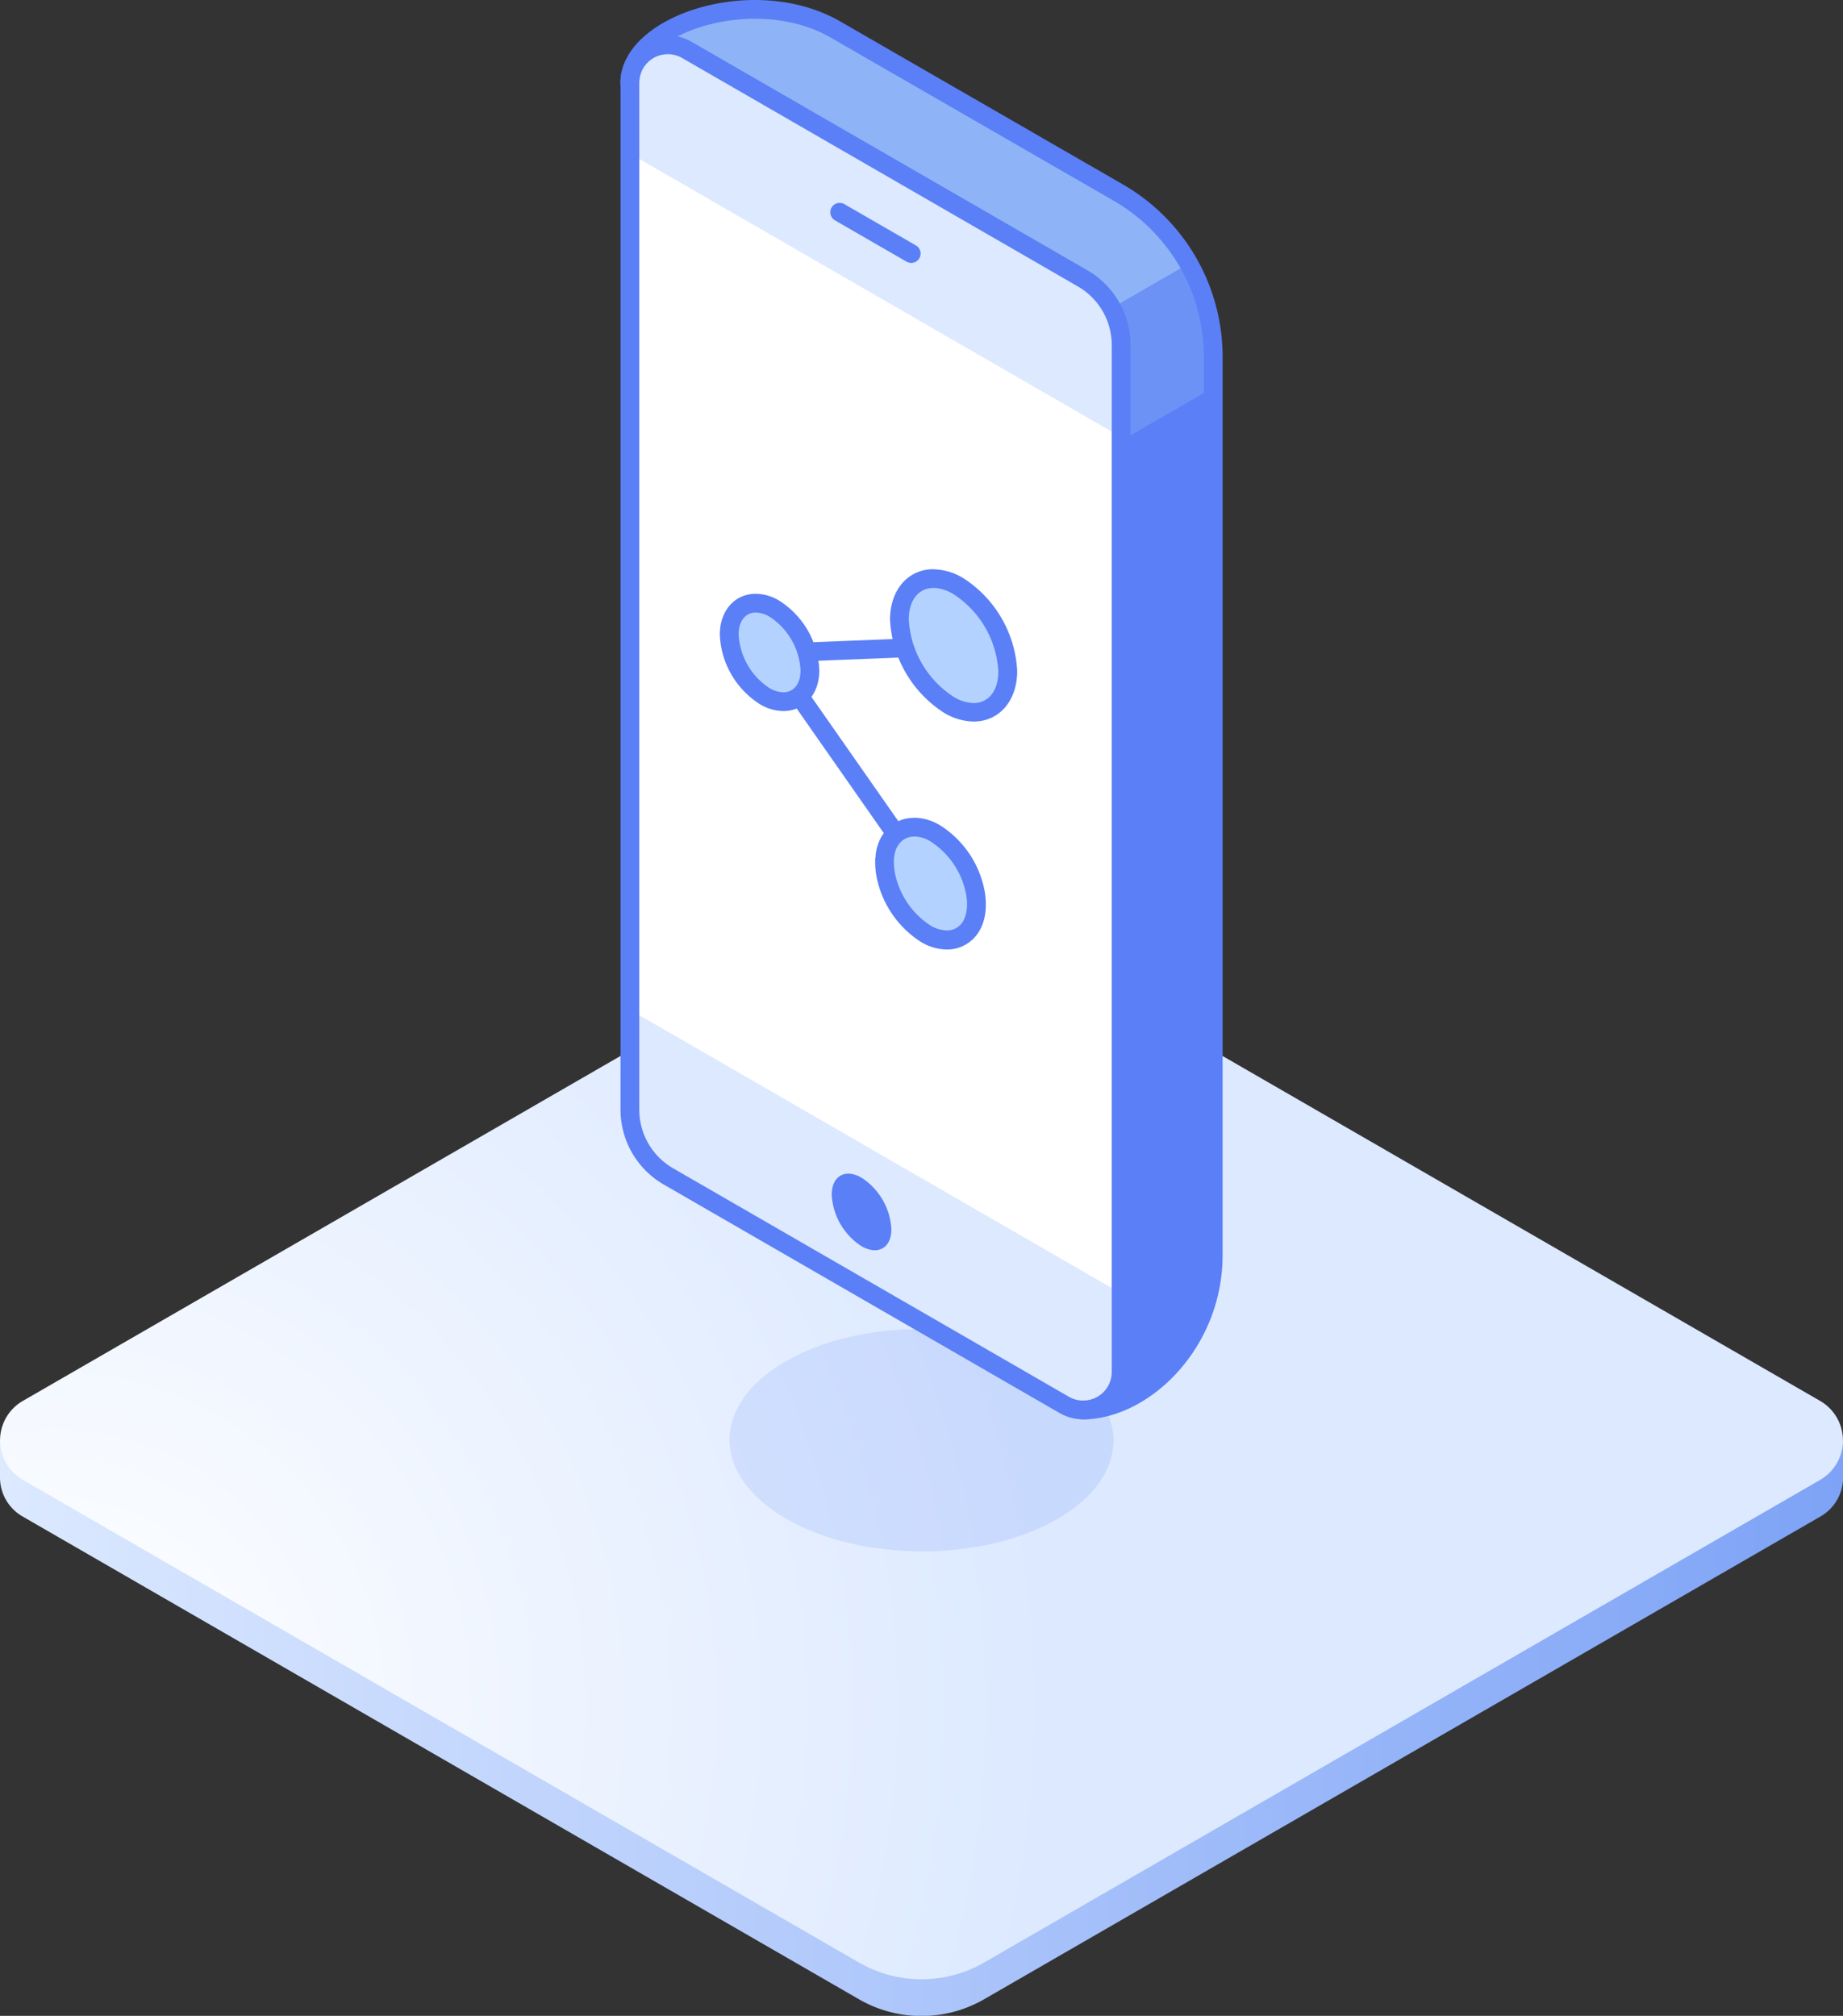 <svg xmlns="http://www.w3.org/2000/svg" xmlns:xlink="http://www.w3.org/1999/xlink" viewBox="0 0 286.94 313.89"><rect x="0" y="0" width="286.94" height="313.89" fill="#333333" stroke="none"/><defs><style>.cls-1{fill:url(#linear-gradient);}.cls-2{fill:url(#radial-gradient);}.cls-3{opacity:0.3;}.cls-4,.cls-5{fill:#5b7ff6;}.cls-4{opacity:0.5;}.cls-6{fill:#6d92f6;}.cls-7{fill:#8eb4f7;}.cls-8{fill:#fff;}.cls-9{fill:#dce9ff;}.cls-10{fill:none;stroke:#5b7ff6;stroke-linecap:round;stroke-linejoin:round;stroke-width:2.92px;}.cls-11{fill:#b3d2ff;}</style><linearGradient id="linear-gradient" y1="229.98" x2="286.94" y2="229.98" gradientUnits="userSpaceOnUse"><stop offset="0" stop-color="#dce9ff"/><stop offset="1" stop-color="#7ea3f6"/></linearGradient><radialGradient id="radial-gradient" cx="8.95" cy="264.48" r="155.38" gradientTransform="matrix(0.94, -0.35, 0.35, 0.95, -92.24, 17.17)" gradientUnits="userSpaceOnUse"><stop offset="0" stop-color="#fff"/><stop offset="1" stop-color="#dce9ff"/></radialGradient></defs><title>Asset 5</title><g id="Layer_2" data-name="Layer 2"><g id="_001_-_crie_materiais_consistentes" data-name="001 - crie materiais consistentes"><path class="cls-1" d="M284.05,224.28a7.29,7.29,0,0,0-.66-.44L153.23,148.68a19.51,19.51,0,0,0-19.51,0L3.55,223.84a7.29,7.29,0,0,0-.66.44H0V230a7,7,0,0,0,3.55,6.15l130.17,75.15a19.51,19.51,0,0,0,19.51,0l130.17-75.15a7,7,0,0,0,3.55-6.15v-5.7Z"/><path class="cls-2" d="M283.39,230.43,153.23,305.58a19.51,19.51,0,0,1-19.51,0L3.55,230.43a7.1,7.1,0,0,1,0-12.29L133.72,143a19.51,19.51,0,0,1,19.51,0l130.17,75.15A7.1,7.1,0,0,1,283.39,230.43Z"/><g class="cls-3"><path class="cls-4" d="M164.53,212c11.72,6.77,11.78,17.73.14,24.49s-30.55,6.76-42.27,0-11.77-17.72-.14-24.48S152.83,205.27,164.53,212Z"/></g><path class="cls-5" d="M168.58,219.52,98.05,12.86c0-9,19.12-15.52,31.83-8.41L174.13,30a29.52,29.52,0,0,1,14.76,25.57V195.38C188.89,209.21,178,219.52,168.58,219.52Z"/><path class="cls-6" d="M129.28,94.72l-6.73-17.57,62.39-36a29.5,29.5,0,0,1,4,14.76v4.42Z"/><path class="cls-7" d="M122.54,77.18,98,13.21c0-9,19.12-15.52,31.83-8.41l44.25,25.55a29.5,29.5,0,0,1,10.81,10.81Z"/><path class="cls-8" d="M165.68,218.75l-61.61-35.57a12,12,0,0,1-6-10.41V12.89a5.91,5.91,0,0,1,8.87-5.12l61.61,35.57a12,12,0,0,1,6,10.41V213.63A5.91,5.91,0,0,1,165.68,218.75Z"/><path class="cls-9" d="M168.54,43.34,106.92,7.77a5.91,5.91,0,0,0-8.87,5.12v11l76.5,44.16V53.75A12,12,0,0,0,168.54,43.34Z"/><path class="cls-9" d="M98.05,157.22v15.54a12,12,0,0,0,6,10.41l61.61,35.57a5.91,5.91,0,0,0,8.87-5.12V201.39Z"/><path class="cls-10" d="M165.68,218.75l-61.61-35.57a12,12,0,0,1-6-10.41V12.89a5.91,5.91,0,0,1,8.87-5.12l61.61,35.57a12,12,0,0,1,6,10.41V213.63A5.91,5.91,0,0,1,165.68,218.75Z"/><path class="cls-10" d="M98.05,12.89c0-9,19.12-15.52,31.83-8.41L174.13,30a29.52,29.52,0,0,1,14.76,25.57V195.41c0,13.83-10.91,24.14-20.31,24.14"/><line class="cls-10" x1="130.73" y1="33.05" x2="141.87" y2="39.48"/><line class="cls-10" x1="119.81" y1="101.73" x2="148.46" y2="100.59"/><line class="cls-10" x1="144.86" y1="137.57" x2="119.81" y2="101.73"/><path class="cls-11" d="M122,109.26a5.79,5.79,0,0,1-2.89-.86,12,12,0,0,1-5.54-9.6c0-3.37,2.09-4.89,4.14-4.89a5.79,5.79,0,0,1,2.89.85,12.06,12.06,0,0,1,5.54,9.61C126.09,107.75,124,109.26,122,109.26Z"/><path class="cls-5" d="M117.67,95.38a4.38,4.38,0,0,1,2.16.66,10.62,10.62,0,0,1,4.81,8.34c0,2.16-1.1,3.42-2.68,3.42a4.38,4.38,0,0,1-2.16-.66A10.62,10.62,0,0,1,115,98.81c0-2.17,1.1-3.43,2.68-3.43m0-2.92c-3.29,0-5.6,2.61-5.61,6.34a13.45,13.45,0,0,0,6.27,10.87,7.23,7.23,0,0,0,3.62,1.05c3.29,0,5.59-2.6,5.6-6.33a13.46,13.46,0,0,0-6.27-10.88,7.22,7.22,0,0,0-3.62-1.05Z"/><path class="cls-11" d="M147.39,146.36a6.58,6.58,0,0,1-3.28-1,14.08,14.08,0,0,1-6-8.28,10.82,10.82,0,0,1-.39-2.84c0-.13,0-.26,0-.39s0-.53.07-.77a6.41,6.41,0,0,1,.37-1.41,4.92,4.92,0,0,1,.91-1.49l.24-.25a4.3,4.3,0,0,1,3-1.18,6.58,6.58,0,0,1,3.28,1,14.13,14.13,0,0,1,5.91,7.88l.11.4a11.9,11.9,0,0,1,.32,1.61,9.81,9.81,0,0,1,.07,1.21,8.32,8.32,0,0,1-.08,1.17,6.52,6.52,0,0,1-.37,1.42l-.14.33a4.33,4.33,0,0,1-4,2.6Z"/><path class="cls-5" d="M142.33,130.24a5.17,5.17,0,0,1,2.55.78,12.64,12.64,0,0,1,5.24,7l.1.36a10.3,10.3,0,0,1,.28,1.41,8.42,8.42,0,0,1,.06,1,6.74,6.74,0,0,1-.07,1,5,5,0,0,1-.28,1.09l-.1.24a2.88,2.88,0,0,1-2.71,1.76,5.18,5.18,0,0,1-2.55-.78,12.71,12.71,0,0,1-5.34-7.39,9.47,9.47,0,0,1-.34-2.45q0-.17,0-.33,0-.33.06-.62a4.92,4.92,0,0,1,.28-1.09,3.46,3.46,0,0,1,.63-1l.16-.17a2.86,2.86,0,0,1,2-.78m0-2.92a5.74,5.74,0,0,0-4,1.58l-.32.33a6.37,6.37,0,0,0-1.17,1.92,7.85,7.85,0,0,0-.46,1.74c0,.3-.07.6-.09.91q0,.23,0,.47a12.36,12.36,0,0,0,.44,3.21,15.61,15.61,0,0,0,6.7,9.17,8,8,0,0,0,4,1.17,5.81,5.81,0,0,0,5.36-3.44c.06-.14.12-.27.18-.41a7.9,7.9,0,0,0,.45-1.74,9.7,9.7,0,0,0,.1-1.38,11.39,11.39,0,0,0-.08-1.39,13.26,13.26,0,0,0-.35-1.82l-.13-.45a15.44,15.44,0,0,0-6.58-8.72,8,8,0,0,0-4-1.17Z"/><path class="cls-11" d="M151.56,110.91a7.74,7.74,0,0,1-3.85-1.15A16.69,16.69,0,0,1,140,96.46c0-3.82,2.15-6.38,5.33-6.38a7.74,7.74,0,0,1,3.85,1.15,16.68,16.68,0,0,1,7.68,13.29C156.87,108.34,154.73,110.91,151.56,110.91Z"/><path class="cls-5" d="M145.36,91.54a6.34,6.34,0,0,1,3.12,1,15.32,15.32,0,0,1,6.95,12c0,3.13-1.59,4.94-3.87,4.94a6.34,6.34,0,0,1-3.12-1,15.32,15.32,0,0,1-6.95-12c0-3.12,1.58-4.93,3.87-4.93m0-2.92h0c-4,0-6.78,3.22-6.79,7.84A18.29,18.29,0,0,0,147,111a9.17,9.17,0,0,0,4.58,1.35c4,0,6.78-3.23,6.79-7.85A18.28,18.28,0,0,0,149.94,90a9.17,9.17,0,0,0-4.59-1.35Z"/><path class="cls-5" d="M134.15,183.39a10.2,10.2,0,0,1,4.63,8c0,2.94-2.09,4.13-4.66,2.65a10.2,10.2,0,0,1-4.63-8C129.5,183.1,131.59,181.91,134.15,183.39Z"/></g></g></svg>